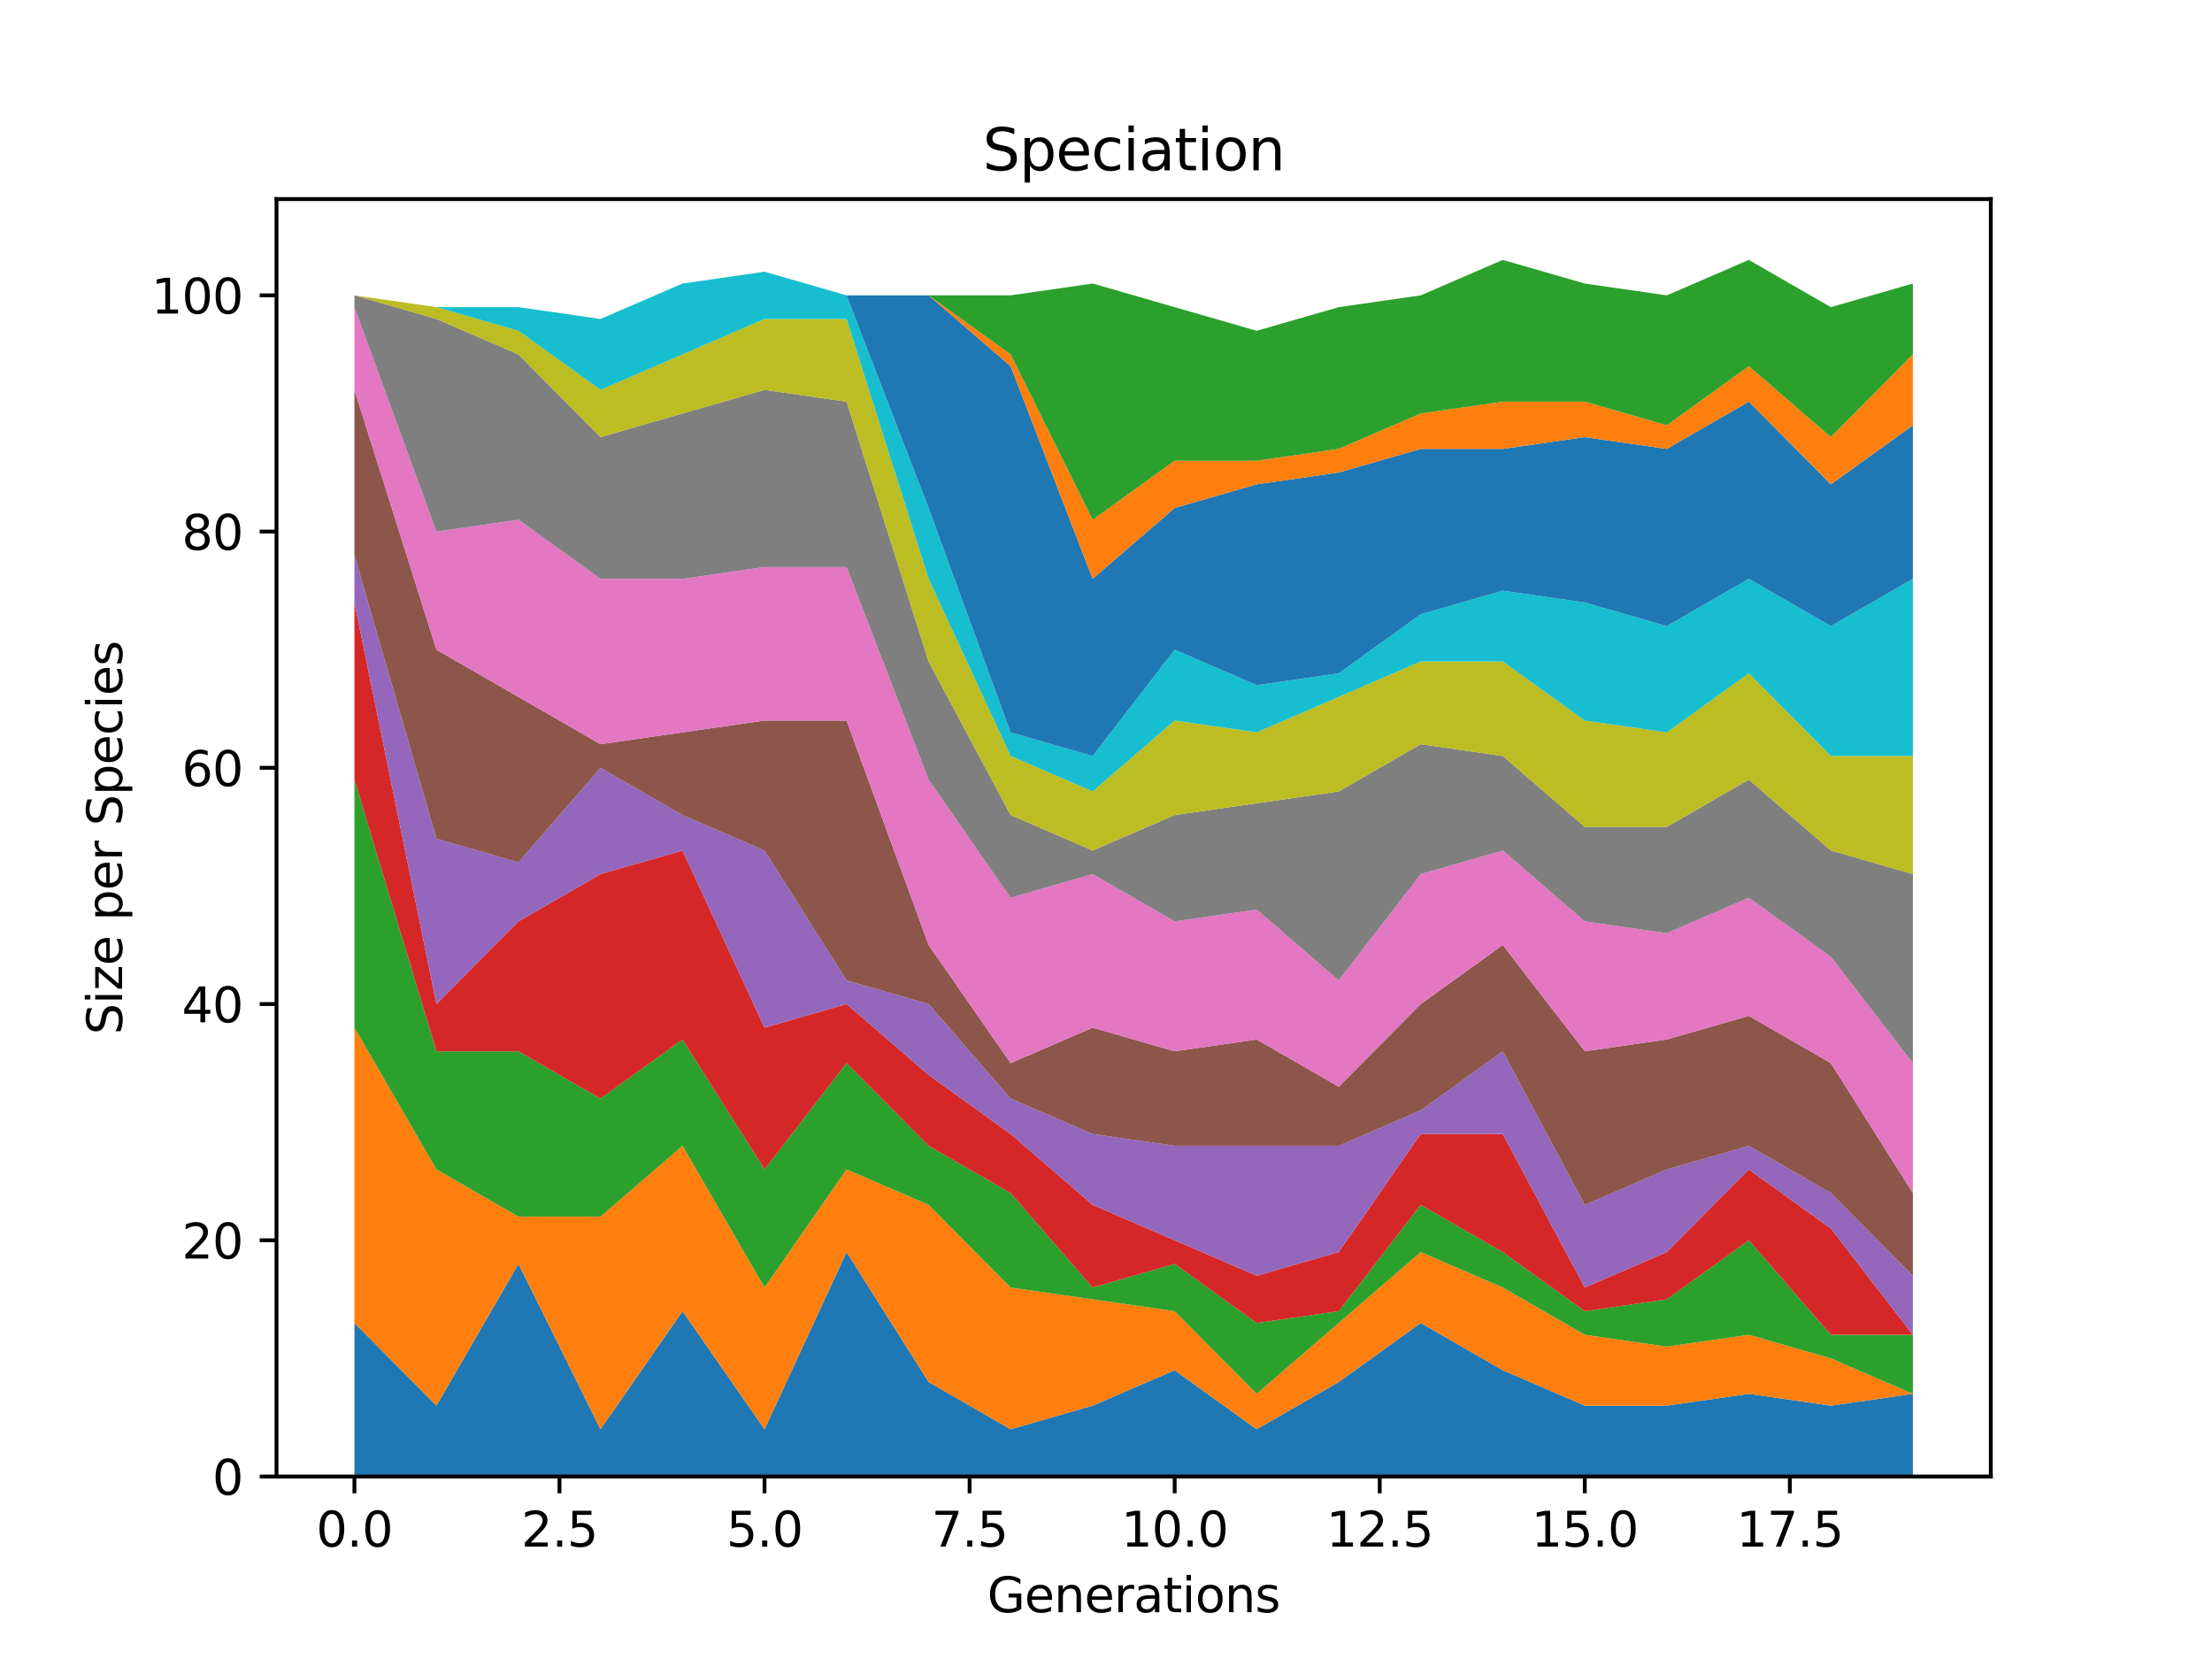 <?xml version="1.0" encoding="utf-8" standalone="no"?>
<!DOCTYPE svg PUBLIC "-//W3C//DTD SVG 1.1//EN"
  "http://www.w3.org/Graphics/SVG/1.1/DTD/svg11.dtd">
<svg xmlns:xlink="http://www.w3.org/1999/xlink" width="460.8pt" height="345.6pt" viewBox="0 0 460.8 345.6" xmlns="http://www.w3.org/2000/svg" version="1.1">
 <defs>
  <style type="text/css">*{stroke-linejoin: round; stroke-linecap: butt}</style>
 </defs>
 <g id="figure_1">
  <g id="patch_1">
   <path d="M 0 345.6 
L 460.8 345.6 
L 460.8 0 
L 0 0 
z
" style="fill: #ffffff"/>
  </g>
  <g id="axes_1">
   <g id="patch_2">
    <path d="M 57.6 307.584 
L 414.72 307.584 
L 414.72 41.472 
L 57.6 41.472 
z
" style="fill: #ffffff"/>
   </g>
   <g id="PolyCollection_1">
    <path d="M 73.833 275.596 
L 73.833 307.584 
L 90.92 307.584 
L 108.007 307.584 
L 125.094 307.584 
L 142.181 307.584 
L 159.268 307.584 
L 176.355 307.584 
L 193.442 307.584 
L 210.529 307.584 
L 227.616 307.584 
L 244.704 307.584 
L 261.791 307.584 
L 278.878 307.584 
L 295.965 307.584 
L 313.052 307.584 
L 330.139 307.584 
L 347.226 307.584 
L 364.313 307.584 
L 381.4 307.584 
L 398.487 307.584 
L 398.487 290.36 
L 398.487 290.36 
L 381.4 292.821 
L 364.313 290.36 
L 347.226 292.821 
L 330.139 292.821 
L 313.052 285.439 
L 295.965 275.596 
L 278.878 287.899 
L 261.791 297.742 
L 244.704 285.439 
L 227.616 292.821 
L 210.529 297.742 
L 193.442 287.899 
L 176.355 260.833 
L 159.268 297.742 
L 142.181 273.136 
L 125.094 297.742 
L 108.007 263.294 
L 90.92 292.821 
L 73.833 275.596 
z
" clip-path="url(#ped0fd57d33)" style="fill: #1f77b4"/>
   </g>
   <g id="PolyCollection_2">
    <path d="M 73.833 214.082 
L 73.833 275.596 
L 90.92 292.821 
L 108.007 263.294 
L 125.094 297.742 
L 142.181 273.136 
L 159.268 297.742 
L 176.355 260.833 
L 193.442 287.899 
L 210.529 297.742 
L 227.616 292.821 
L 244.704 285.439 
L 261.791 297.742 
L 278.878 287.899 
L 295.965 275.596 
L 313.052 285.439 
L 330.139 292.821 
L 347.226 292.821 
L 364.313 290.36 
L 381.4 292.821 
L 398.487 290.36 
L 398.487 290.36 
L 398.487 290.36 
L 381.4 282.978 
L 364.313 278.057 
L 347.226 280.518 
L 330.139 278.057 
L 313.052 268.215 
L 295.965 260.833 
L 278.878 275.596 
L 261.791 290.36 
L 244.704 273.136 
L 227.616 270.675 
L 210.529 268.215 
L 193.442 250.991 
L 176.355 243.609 
L 159.268 268.215 
L 142.181 238.688 
L 125.094 253.451 
L 108.007 253.451 
L 90.92 243.609 
L 73.833 214.082 
z
" clip-path="url(#ped0fd57d33)" style="fill: #ff7f0e"/>
   </g>
   <g id="PolyCollection_3">
    <path d="M 73.833 162.41 
L 73.833 214.082 
L 90.92 243.609 
L 108.007 253.451 
L 125.094 253.451 
L 142.181 238.688 
L 159.268 268.215 
L 176.355 243.609 
L 193.442 250.991 
L 210.529 268.215 
L 227.616 270.675 
L 244.704 273.136 
L 261.791 290.36 
L 278.878 275.596 
L 295.965 260.833 
L 313.052 268.215 
L 330.139 278.057 
L 347.226 280.518 
L 364.313 278.057 
L 381.4 282.978 
L 398.487 290.36 
L 398.487 278.057 
L 398.487 278.057 
L 381.4 278.057 
L 364.313 258.372 
L 347.226 270.675 
L 330.139 273.136 
L 313.052 260.833 
L 295.965 250.991 
L 278.878 273.136 
L 261.791 275.596 
L 244.704 263.294 
L 227.616 268.215 
L 210.529 248.53 
L 193.442 238.688 
L 176.355 221.464 
L 159.268 243.609 
L 142.181 216.542 
L 125.094 228.845 
L 108.007 219.003 
L 90.92 219.003 
L 73.833 162.41 
z
" clip-path="url(#ped0fd57d33)" style="fill: #2ca02c"/>
   </g>
   <g id="PolyCollection_4">
    <path d="M 73.833 125.501 
L 73.833 162.41 
L 90.92 219.003 
L 108.007 219.003 
L 125.094 228.845 
L 142.181 216.542 
L 159.268 243.609 
L 176.355 221.464 
L 193.442 238.688 
L 210.529 248.53 
L 227.616 268.215 
L 244.704 263.294 
L 261.791 275.596 
L 278.878 273.136 
L 295.965 250.991 
L 313.052 260.833 
L 330.139 273.136 
L 347.226 270.675 
L 364.313 258.372 
L 381.4 278.057 
L 398.487 278.057 
L 398.487 278.057 
L 398.487 278.057 
L 381.4 255.912 
L 364.313 243.609 
L 347.226 260.833 
L 330.139 268.215 
L 313.052 236.227 
L 295.965 236.227 
L 278.878 260.833 
L 261.791 265.754 
L 244.704 258.372 
L 227.616 250.991 
L 210.529 236.227 
L 193.442 223.924 
L 176.355 209.161 
L 159.268 214.082 
L 142.181 177.173 
L 125.094 182.094 
L 108.007 191.937 
L 90.92 209.161 
L 73.833 125.501 
z
" clip-path="url(#ped0fd57d33)" style="fill: #d62728"/>
   </g>
   <g id="PolyCollection_5">
    <path d="M 73.833 115.659 
L 73.833 125.501 
L 90.92 209.161 
L 108.007 191.937 
L 125.094 182.094 
L 142.181 177.173 
L 159.268 214.082 
L 176.355 209.161 
L 193.442 223.924 
L 210.529 236.227 
L 227.616 250.991 
L 244.704 258.372 
L 261.791 265.754 
L 278.878 260.833 
L 295.965 236.227 
L 313.052 236.227 
L 330.139 268.215 
L 347.226 260.833 
L 364.313 243.609 
L 381.4 255.912 
L 398.487 278.057 
L 398.487 265.754 
L 398.487 265.754 
L 381.4 248.53 
L 364.313 238.688 
L 347.226 243.609 
L 330.139 250.991 
L 313.052 219.003 
L 295.965 231.306 
L 278.878 238.688 
L 261.791 238.688 
L 244.704 238.688 
L 227.616 236.227 
L 210.529 228.845 
L 193.442 209.161 
L 176.355 204.24 
L 159.268 177.173 
L 142.181 169.791 
L 125.094 159.949 
L 108.007 179.634 
L 90.92 174.713 
L 73.833 115.659 
z
" clip-path="url(#ped0fd57d33)" style="fill: #9467bd"/>
   </g>
   <g id="PolyCollection_6">
    <path d="M 73.833 81.21 
L 73.833 115.659 
L 90.92 174.713 
L 108.007 179.634 
L 125.094 159.949 
L 142.181 169.791 
L 159.268 177.173 
L 176.355 204.24 
L 193.442 209.161 
L 210.529 228.845 
L 227.616 236.227 
L 244.704 238.688 
L 261.791 238.688 
L 278.878 238.688 
L 295.965 231.306 
L 313.052 219.003 
L 330.139 250.991 
L 347.226 243.609 
L 364.313 238.688 
L 381.4 248.53 
L 398.487 265.754 
L 398.487 248.53 
L 398.487 248.53 
L 381.4 221.464 
L 364.313 211.621 
L 347.226 216.542 
L 330.139 219.003 
L 313.052 196.858 
L 295.965 209.161 
L 278.878 226.385 
L 261.791 216.542 
L 244.704 219.003 
L 227.616 214.082 
L 210.529 221.464 
L 193.442 196.858 
L 176.355 150.107 
L 159.268 150.107 
L 142.181 152.567 
L 125.094 155.028 
L 108.007 145.186 
L 90.92 135.343 
L 73.833 81.21 
z
" clip-path="url(#ped0fd57d33)" style="fill: #8c564b"/>
   </g>
   <g id="PolyCollection_7">
    <path d="M 73.833 63.986 
L 73.833 81.21 
L 90.92 135.343 
L 108.007 145.186 
L 125.094 155.028 
L 142.181 152.567 
L 159.268 150.107 
L 176.355 150.107 
L 193.442 196.858 
L 210.529 221.464 
L 227.616 214.082 
L 244.704 219.003 
L 261.791 216.542 
L 278.878 226.385 
L 295.965 209.161 
L 313.052 196.858 
L 330.139 219.003 
L 347.226 216.542 
L 364.313 211.621 
L 381.4 221.464 
L 398.487 248.53 
L 398.487 221.464 
L 398.487 221.464 
L 381.4 199.318 
L 364.313 187.015 
L 347.226 194.397 
L 330.139 191.937 
L 313.052 177.173 
L 295.965 182.094 
L 278.878 204.24 
L 261.791 189.476 
L 244.704 191.937 
L 227.616 182.094 
L 210.529 187.015 
L 193.442 162.41 
L 176.355 118.119 
L 159.268 118.119 
L 142.181 120.58 
L 125.094 120.58 
L 108.007 108.277 
L 90.92 110.737 
L 73.833 63.986 
z
" clip-path="url(#ped0fd57d33)" style="fill: #e377c2"/>
   </g>
   <g id="PolyCollection_8">
    <path d="M 73.833 61.526 
L 73.833 63.986 
L 90.92 110.737 
L 108.007 108.277 
L 125.094 120.58 
L 142.181 120.58 
L 159.268 118.119 
L 176.355 118.119 
L 193.442 162.41 
L 210.529 187.015 
L 227.616 182.094 
L 244.704 191.937 
L 261.791 189.476 
L 278.878 204.24 
L 295.965 182.094 
L 313.052 177.173 
L 330.139 191.937 
L 347.226 194.397 
L 364.313 187.015 
L 381.4 199.318 
L 398.487 221.464 
L 398.487 182.094 
L 398.487 182.094 
L 381.4 177.173 
L 364.313 162.41 
L 347.226 172.252 
L 330.139 172.252 
L 313.052 157.488 
L 295.965 155.028 
L 278.878 164.87 
L 261.791 167.331 
L 244.704 169.791 
L 227.616 177.173 
L 210.529 169.791 
L 193.442 137.804 
L 176.355 83.671 
L 159.268 81.21 
L 142.181 86.132 
L 125.094 91.053 
L 108.007 73.829 
L 90.92 66.447 
L 73.833 61.526 
z
" clip-path="url(#ped0fd57d33)" style="fill: #7f7f7f"/>
   </g>
   <g id="PolyCollection_9">
    <path d="M 73.833 61.526 
L 73.833 61.526 
L 90.92 66.447 
L 108.007 73.829 
L 125.094 91.053 
L 142.181 86.132 
L 159.268 81.21 
L 176.355 83.671 
L 193.442 137.804 
L 210.529 169.791 
L 227.616 177.173 
L 244.704 169.791 
L 261.791 167.331 
L 278.878 164.87 
L 295.965 155.028 
L 313.052 157.488 
L 330.139 172.252 
L 347.226 172.252 
L 364.313 162.41 
L 381.4 177.173 
L 398.487 182.094 
L 398.487 157.488 
L 398.487 157.488 
L 381.4 157.488 
L 364.313 140.264 
L 347.226 152.567 
L 330.139 150.107 
L 313.052 137.804 
L 295.965 137.804 
L 278.878 145.186 
L 261.791 152.567 
L 244.704 150.107 
L 227.616 164.87 
L 210.529 157.488 
L 193.442 120.58 
L 176.355 66.447 
L 159.268 66.447 
L 142.181 73.829 
L 125.094 81.21 
L 108.007 68.907 
L 90.92 63.986 
L 73.833 61.526 
z
" clip-path="url(#ped0fd57d33)" style="fill: #bcbd22"/>
   </g>
   <g id="PolyCollection_10">
    <path d="M 73.833 61.526 
L 73.833 61.526 
L 90.92 63.986 
L 108.007 68.907 
L 125.094 81.21 
L 142.181 73.829 
L 159.268 66.447 
L 176.355 66.447 
L 193.442 120.58 
L 210.529 157.488 
L 227.616 164.87 
L 244.704 150.107 
L 261.791 152.567 
L 278.878 145.186 
L 295.965 137.804 
L 313.052 137.804 
L 330.139 150.107 
L 347.226 152.567 
L 364.313 140.264 
L 381.4 157.488 
L 398.487 157.488 
L 398.487 120.58 
L 398.487 120.58 
L 381.4 130.422 
L 364.313 120.58 
L 347.226 130.422 
L 330.139 125.501 
L 313.052 123.04 
L 295.965 127.961 
L 278.878 140.264 
L 261.791 142.725 
L 244.704 135.343 
L 227.616 157.488 
L 210.529 152.567 
L 193.442 105.816 
L 176.355 61.526 
L 159.268 56.605 
L 142.181 59.065 
L 125.094 66.447 
L 108.007 63.986 
L 90.92 63.986 
L 73.833 61.526 
z
" clip-path="url(#ped0fd57d33)" style="fill: #17becf"/>
   </g>
   <g id="PolyCollection_11">
    <path d="M 73.833 61.526 
L 73.833 61.526 
L 90.92 63.986 
L 108.007 63.986 
L 125.094 66.447 
L 142.181 59.065 
L 159.268 56.605 
L 176.355 61.526 
L 193.442 105.816 
L 210.529 152.567 
L 227.616 157.488 
L 244.704 135.343 
L 261.791 142.725 
L 278.878 140.264 
L 295.965 127.961 
L 313.052 123.04 
L 330.139 125.501 
L 347.226 130.422 
L 364.313 120.58 
L 381.4 130.422 
L 398.487 120.58 
L 398.487 88.592 
L 398.487 88.592 
L 381.4 100.895 
L 364.313 83.671 
L 347.226 93.513 
L 330.139 91.053 
L 313.052 93.513 
L 295.965 93.513 
L 278.878 98.434 
L 261.791 100.895 
L 244.704 105.816 
L 227.616 120.58 
L 210.529 76.289 
L 193.442 61.526 
L 176.355 61.526 
L 159.268 56.605 
L 142.181 59.065 
L 125.094 66.447 
L 108.007 63.986 
L 90.92 63.986 
L 73.833 61.526 
z
" clip-path="url(#ped0fd57d33)" style="fill: #1f77b4"/>
   </g>
   <g id="PolyCollection_12">
    <path d="M 73.833 61.526 
L 73.833 61.526 
L 90.92 63.986 
L 108.007 63.986 
L 125.094 66.447 
L 142.181 59.065 
L 159.268 56.605 
L 176.355 61.526 
L 193.442 61.526 
L 210.529 76.289 
L 227.616 120.58 
L 244.704 105.816 
L 261.791 100.895 
L 278.878 98.434 
L 295.965 93.513 
L 313.052 93.513 
L 330.139 91.053 
L 347.226 93.513 
L 364.313 83.671 
L 381.4 100.895 
L 398.487 88.592 
L 398.487 73.829 
L 398.487 73.829 
L 381.4 91.053 
L 364.313 76.289 
L 347.226 88.592 
L 330.139 83.671 
L 313.052 83.671 
L 295.965 86.132 
L 278.878 93.513 
L 261.791 95.974 
L 244.704 95.974 
L 227.616 108.277 
L 210.529 73.829 
L 193.442 61.526 
L 176.355 61.526 
L 159.268 56.605 
L 142.181 59.065 
L 125.094 66.447 
L 108.007 63.986 
L 90.92 63.986 
L 73.833 61.526 
z
" clip-path="url(#ped0fd57d33)" style="fill: #ff7f0e"/>
   </g>
   <g id="PolyCollection_13">
    <path d="M 73.833 61.526 
L 73.833 61.526 
L 90.92 63.986 
L 108.007 63.986 
L 125.094 66.447 
L 142.181 59.065 
L 159.268 56.605 
L 176.355 61.526 
L 193.442 61.526 
L 210.529 73.829 
L 227.616 108.277 
L 244.704 95.974 
L 261.791 95.974 
L 278.878 93.513 
L 295.965 86.132 
L 313.052 83.671 
L 330.139 83.671 
L 347.226 88.592 
L 364.313 76.289 
L 381.4 91.053 
L 398.487 73.829 
L 398.487 59.065 
L 398.487 59.065 
L 381.4 63.986 
L 364.313 54.144 
L 347.226 61.526 
L 330.139 59.065 
L 313.052 54.144 
L 295.965 61.526 
L 278.878 63.986 
L 261.791 68.907 
L 244.704 63.986 
L 227.616 59.065 
L 210.529 61.526 
L 193.442 61.526 
L 176.355 61.526 
L 159.268 56.605 
L 142.181 59.065 
L 125.094 66.447 
L 108.007 63.986 
L 90.92 63.986 
L 73.833 61.526 
z
" clip-path="url(#ped0fd57d33)" style="fill: #2ca02c"/>
   </g>
   <g id="matplotlib.axis_1">
    <g id="xtick_1">
     <g id="line2d_1">
      <defs>
       <path id="mc9fefaf614" d="M 0 0 
L 0 3.5 
" style="stroke: #000000; stroke-width: 0.8"/>
      </defs>
      <g>
       <use xlink:href="#mc9fefaf614" x="73.833" y="307.584" style="stroke: #000000; stroke-width: 0.8"/>
      </g>
     </g>
     <g id="text_1">
      <!-- 0.0 -->
      <g transform="translate(65.881 322.182)scale(0.1 -0.1)">
       <defs>
        <path id="DejaVuSans-30" d="M 2034 4250 
Q 1547 4250 1301 3770 
Q 1056 3291 1056 2328 
Q 1056 1369 1301 889 
Q 1547 409 2034 409 
Q 2525 409 2770 889 
Q 3016 1369 3016 2328 
Q 3016 3291 2770 3770 
Q 2525 4250 2034 4250 
z
M 2034 4750 
Q 2819 4750 3233 4129 
Q 3647 3509 3647 2328 
Q 3647 1150 3233 529 
Q 2819 -91 2034 -91 
Q 1250 -91 836 529 
Q 422 1150 422 2328 
Q 422 3509 836 4129 
Q 1250 4750 2034 4750 
z
" transform="scale(0.016)"/>
        <path id="DejaVuSans-2e" d="M 684 794 
L 1344 794 
L 1344 0 
L 684 0 
L 684 794 
z
" transform="scale(0.016)"/>
       </defs>
       <use xlink:href="#DejaVuSans-30"/>
       <use xlink:href="#DejaVuSans-2e" x="63.623"/>
       <use xlink:href="#DejaVuSans-30" x="95.41"/>
      </g>
     </g>
    </g>
    <g id="xtick_2">
     <g id="line2d_2">
      <g>
       <use xlink:href="#mc9fefaf614" x="116.55" y="307.584" style="stroke: #000000; stroke-width: 0.8"/>
      </g>
     </g>
     <g id="text_2">
      <!-- 2.5 -->
      <g transform="translate(108.599 322.182)scale(0.1 -0.1)">
       <defs>
        <path id="DejaVuSans-32" d="M 1228 531 
L 3431 531 
L 3431 0 
L 469 0 
L 469 531 
Q 828 903 1448 1529 
Q 2069 2156 2228 2338 
Q 2531 2678 2651 2914 
Q 2772 3150 2772 3378 
Q 2772 3750 2511 3984 
Q 2250 4219 1831 4219 
Q 1534 4219 1204 4116 
Q 875 4013 500 3803 
L 500 4441 
Q 881 4594 1212 4672 
Q 1544 4750 1819 4750 
Q 2544 4750 2975 4387 
Q 3406 4025 3406 3419 
Q 3406 3131 3298 2873 
Q 3191 2616 2906 2266 
Q 2828 2175 2409 1742 
Q 1991 1309 1228 531 
z
" transform="scale(0.016)"/>
        <path id="DejaVuSans-35" d="M 691 4666 
L 3169 4666 
L 3169 4134 
L 1269 4134 
L 1269 2991 
Q 1406 3038 1543 3061 
Q 1681 3084 1819 3084 
Q 2600 3084 3056 2656 
Q 3513 2228 3513 1497 
Q 3513 744 3044 326 
Q 2575 -91 1722 -91 
Q 1428 -91 1123 -41 
Q 819 9 494 109 
L 494 744 
Q 775 591 1075 516 
Q 1375 441 1709 441 
Q 2250 441 2565 725 
Q 2881 1009 2881 1497 
Q 2881 1984 2565 2268 
Q 2250 2553 1709 2553 
Q 1456 2553 1204 2497 
Q 953 2441 691 2322 
L 691 4666 
z
" transform="scale(0.016)"/>
       </defs>
       <use xlink:href="#DejaVuSans-32"/>
       <use xlink:href="#DejaVuSans-2e" x="63.623"/>
       <use xlink:href="#DejaVuSans-35" x="95.41"/>
      </g>
     </g>
    </g>
    <g id="xtick_3">
     <g id="line2d_3">
      <g>
       <use xlink:href="#mc9fefaf614" x="159.268" y="307.584" style="stroke: #000000; stroke-width: 0.8"/>
      </g>
     </g>
     <g id="text_3">
      <!-- 5.0 -->
      <g transform="translate(151.317 322.182)scale(0.1 -0.1)">
       <use xlink:href="#DejaVuSans-35"/>
       <use xlink:href="#DejaVuSans-2e" x="63.623"/>
       <use xlink:href="#DejaVuSans-30" x="95.41"/>
      </g>
     </g>
    </g>
    <g id="xtick_4">
     <g id="line2d_4">
      <g>
       <use xlink:href="#mc9fefaf614" x="201.986" y="307.584" style="stroke: #000000; stroke-width: 0.8"/>
      </g>
     </g>
     <g id="text_4">
      <!-- 7.5 -->
      <g transform="translate(194.034 322.182)scale(0.1 -0.1)">
       <defs>
        <path id="DejaVuSans-37" d="M 525 4666 
L 3525 4666 
L 3525 4397 
L 1831 0 
L 1172 0 
L 2766 4134 
L 525 4134 
L 525 4666 
z
" transform="scale(0.016)"/>
       </defs>
       <use xlink:href="#DejaVuSans-37"/>
       <use xlink:href="#DejaVuSans-2e" x="63.623"/>
       <use xlink:href="#DejaVuSans-35" x="95.41"/>
      </g>
     </g>
    </g>
    <g id="xtick_5">
     <g id="line2d_5">
      <g>
       <use xlink:href="#mc9fefaf614" x="244.704" y="307.584" style="stroke: #000000; stroke-width: 0.8"/>
      </g>
     </g>
     <g id="text_5">
      <!-- 10.0 -->
      <g transform="translate(233.571 322.182)scale(0.1 -0.1)">
       <defs>
        <path id="DejaVuSans-31" d="M 794 531 
L 1825 531 
L 1825 4091 
L 703 3866 
L 703 4441 
L 1819 4666 
L 2450 4666 
L 2450 531 
L 3481 531 
L 3481 0 
L 794 0 
L 794 531 
z
" transform="scale(0.016)"/>
       </defs>
       <use xlink:href="#DejaVuSans-31"/>
       <use xlink:href="#DejaVuSans-30" x="63.623"/>
       <use xlink:href="#DejaVuSans-2e" x="127.246"/>
       <use xlink:href="#DejaVuSans-30" x="159.033"/>
      </g>
     </g>
    </g>
    <g id="xtick_6">
     <g id="line2d_6">
      <g>
       <use xlink:href="#mc9fefaf614" x="287.421" y="307.584" style="stroke: #000000; stroke-width: 0.8"/>
      </g>
     </g>
     <g id="text_6">
      <!-- 12.5 -->
      <g transform="translate(276.288 322.182)scale(0.1 -0.1)">
       <use xlink:href="#DejaVuSans-31"/>
       <use xlink:href="#DejaVuSans-32" x="63.623"/>
       <use xlink:href="#DejaVuSans-2e" x="127.246"/>
       <use xlink:href="#DejaVuSans-35" x="159.033"/>
      </g>
     </g>
    </g>
    <g id="xtick_7">
     <g id="line2d_7">
      <g>
       <use xlink:href="#mc9fefaf614" x="330.139" y="307.584" style="stroke: #000000; stroke-width: 0.8"/>
      </g>
     </g>
     <g id="text_7">
      <!-- 15.0 -->
      <g transform="translate(319.006 322.182)scale(0.1 -0.1)">
       <use xlink:href="#DejaVuSans-31"/>
       <use xlink:href="#DejaVuSans-35" x="63.623"/>
       <use xlink:href="#DejaVuSans-2e" x="127.246"/>
       <use xlink:href="#DejaVuSans-30" x="159.033"/>
      </g>
     </g>
    </g>
    <g id="xtick_8">
     <g id="line2d_8">
      <g>
       <use xlink:href="#mc9fefaf614" x="372.857" y="307.584" style="stroke: #000000; stroke-width: 0.8"/>
      </g>
     </g>
     <g id="text_8">
      <!-- 17.5 -->
      <g transform="translate(361.724 322.182)scale(0.1 -0.1)">
       <use xlink:href="#DejaVuSans-31"/>
       <use xlink:href="#DejaVuSans-37" x="63.623"/>
       <use xlink:href="#DejaVuSans-2e" x="127.246"/>
       <use xlink:href="#DejaVuSans-35" x="159.033"/>
      </g>
     </g>
    </g>
    <g id="text_9">
     <!-- Generations -->
     <g transform="translate(205.662 335.861)scale(0.1 -0.1)">
      <defs>
       <path id="DejaVuSans-47" d="M 3809 666 
L 3809 1919 
L 2778 1919 
L 2778 2438 
L 4434 2438 
L 4434 434 
Q 4069 175 3628 42 
Q 3188 -91 2688 -91 
Q 1594 -91 976 548 
Q 359 1188 359 2328 
Q 359 3472 976 4111 
Q 1594 4750 2688 4750 
Q 3144 4750 3555 4637 
Q 3966 4525 4313 4306 
L 4313 3634 
Q 3963 3931 3569 4081 
Q 3175 4231 2741 4231 
Q 1884 4231 1454 3753 
Q 1025 3275 1025 2328 
Q 1025 1384 1454 906 
Q 1884 428 2741 428 
Q 3075 428 3337 486 
Q 3600 544 3809 666 
z
" transform="scale(0.016)"/>
       <path id="DejaVuSans-65" d="M 3597 1894 
L 3597 1613 
L 953 1613 
Q 991 1019 1311 708 
Q 1631 397 2203 397 
Q 2534 397 2845 478 
Q 3156 559 3463 722 
L 3463 178 
Q 3153 47 2828 -22 
Q 2503 -91 2169 -91 
Q 1331 -91 842 396 
Q 353 884 353 1716 
Q 353 2575 817 3079 
Q 1281 3584 2069 3584 
Q 2775 3584 3186 3129 
Q 3597 2675 3597 1894 
z
M 3022 2063 
Q 3016 2534 2758 2815 
Q 2500 3097 2075 3097 
Q 1594 3097 1305 2825 
Q 1016 2553 972 2059 
L 3022 2063 
z
" transform="scale(0.016)"/>
       <path id="DejaVuSans-6e" d="M 3513 2113 
L 3513 0 
L 2938 0 
L 2938 2094 
Q 2938 2591 2744 2837 
Q 2550 3084 2163 3084 
Q 1697 3084 1428 2787 
Q 1159 2491 1159 1978 
L 1159 0 
L 581 0 
L 581 3500 
L 1159 3500 
L 1159 2956 
Q 1366 3272 1645 3428 
Q 1925 3584 2291 3584 
Q 2894 3584 3203 3211 
Q 3513 2838 3513 2113 
z
" transform="scale(0.016)"/>
       <path id="DejaVuSans-72" d="M 2631 2963 
Q 2534 3019 2420 3045 
Q 2306 3072 2169 3072 
Q 1681 3072 1420 2755 
Q 1159 2438 1159 1844 
L 1159 0 
L 581 0 
L 581 3500 
L 1159 3500 
L 1159 2956 
Q 1341 3275 1631 3429 
Q 1922 3584 2338 3584 
Q 2397 3584 2469 3576 
Q 2541 3569 2628 3553 
L 2631 2963 
z
" transform="scale(0.016)"/>
       <path id="DejaVuSans-61" d="M 2194 1759 
Q 1497 1759 1228 1600 
Q 959 1441 959 1056 
Q 959 750 1161 570 
Q 1363 391 1709 391 
Q 2188 391 2477 730 
Q 2766 1069 2766 1631 
L 2766 1759 
L 2194 1759 
z
M 3341 1997 
L 3341 0 
L 2766 0 
L 2766 531 
Q 2569 213 2275 61 
Q 1981 -91 1556 -91 
Q 1019 -91 701 211 
Q 384 513 384 1019 
Q 384 1609 779 1909 
Q 1175 2209 1959 2209 
L 2766 2209 
L 2766 2266 
Q 2766 2663 2505 2880 
Q 2244 3097 1772 3097 
Q 1472 3097 1187 3025 
Q 903 2953 641 2809 
L 641 3341 
Q 956 3463 1253 3523 
Q 1550 3584 1831 3584 
Q 2591 3584 2966 3190 
Q 3341 2797 3341 1997 
z
" transform="scale(0.016)"/>
       <path id="DejaVuSans-74" d="M 1172 4494 
L 1172 3500 
L 2356 3500 
L 2356 3053 
L 1172 3053 
L 1172 1153 
Q 1172 725 1289 603 
Q 1406 481 1766 481 
L 2356 481 
L 2356 0 
L 1766 0 
Q 1100 0 847 248 
Q 594 497 594 1153 
L 594 3053 
L 172 3053 
L 172 3500 
L 594 3500 
L 594 4494 
L 1172 4494 
z
" transform="scale(0.016)"/>
       <path id="DejaVuSans-69" d="M 603 3500 
L 1178 3500 
L 1178 0 
L 603 0 
L 603 3500 
z
M 603 4863 
L 1178 4863 
L 1178 4134 
L 603 4134 
L 603 4863 
z
" transform="scale(0.016)"/>
       <path id="DejaVuSans-6f" d="M 1959 3097 
Q 1497 3097 1228 2736 
Q 959 2375 959 1747 
Q 959 1119 1226 758 
Q 1494 397 1959 397 
Q 2419 397 2687 759 
Q 2956 1122 2956 1747 
Q 2956 2369 2687 2733 
Q 2419 3097 1959 3097 
z
M 1959 3584 
Q 2709 3584 3137 3096 
Q 3566 2609 3566 1747 
Q 3566 888 3137 398 
Q 2709 -91 1959 -91 
Q 1206 -91 779 398 
Q 353 888 353 1747 
Q 353 2609 779 3096 
Q 1206 3584 1959 3584 
z
" transform="scale(0.016)"/>
       <path id="DejaVuSans-73" d="M 2834 3397 
L 2834 2853 
Q 2591 2978 2328 3040 
Q 2066 3103 1784 3103 
Q 1356 3103 1142 2972 
Q 928 2841 928 2578 
Q 928 2378 1081 2264 
Q 1234 2150 1697 2047 
L 1894 2003 
Q 2506 1872 2764 1633 
Q 3022 1394 3022 966 
Q 3022 478 2636 193 
Q 2250 -91 1575 -91 
Q 1294 -91 989 -36 
Q 684 19 347 128 
L 347 722 
Q 666 556 975 473 
Q 1284 391 1588 391 
Q 1994 391 2212 530 
Q 2431 669 2431 922 
Q 2431 1156 2273 1281 
Q 2116 1406 1581 1522 
L 1381 1569 
Q 847 1681 609 1914 
Q 372 2147 372 2553 
Q 372 3047 722 3315 
Q 1072 3584 1716 3584 
Q 2034 3584 2315 3537 
Q 2597 3491 2834 3397 
z
" transform="scale(0.016)"/>
      </defs>
      <use xlink:href="#DejaVuSans-47"/>
      <use xlink:href="#DejaVuSans-65" x="77.49"/>
      <use xlink:href="#DejaVuSans-6e" x="139.014"/>
      <use xlink:href="#DejaVuSans-65" x="202.393"/>
      <use xlink:href="#DejaVuSans-72" x="263.916"/>
      <use xlink:href="#DejaVuSans-61" x="305.029"/>
      <use xlink:href="#DejaVuSans-74" x="366.309"/>
      <use xlink:href="#DejaVuSans-69" x="405.518"/>
      <use xlink:href="#DejaVuSans-6f" x="433.301"/>
      <use xlink:href="#DejaVuSans-6e" x="494.482"/>
      <use xlink:href="#DejaVuSans-73" x="557.861"/>
     </g>
    </g>
   </g>
   <g id="matplotlib.axis_2">
    <g id="ytick_1">
     <g id="line2d_9">
      <defs>
       <path id="md15de214de" d="M 0 0 
L -3.5 0 
" style="stroke: #000000; stroke-width: 0.8"/>
      </defs>
      <g>
       <use xlink:href="#md15de214de" x="57.6" y="307.584" style="stroke: #000000; stroke-width: 0.8"/>
      </g>
     </g>
     <g id="text_10">
      <!-- 0 -->
      <g transform="translate(44.237 311.383)scale(0.1 -0.1)">
       <use xlink:href="#DejaVuSans-30"/>
      </g>
     </g>
    </g>
    <g id="ytick_2">
     <g id="line2d_10">
      <g>
       <use xlink:href="#md15de214de" x="57.6" y="258.372" style="stroke: #000000; stroke-width: 0.8"/>
      </g>
     </g>
     <g id="text_11">
      <!-- 20 -->
      <g transform="translate(37.875 262.172)scale(0.1 -0.1)">
       <use xlink:href="#DejaVuSans-32"/>
       <use xlink:href="#DejaVuSans-30" x="63.623"/>
      </g>
     </g>
    </g>
    <g id="ytick_3">
     <g id="line2d_11">
      <g>
       <use xlink:href="#md15de214de" x="57.6" y="209.161" style="stroke: #000000; stroke-width: 0.8"/>
      </g>
     </g>
     <g id="text_12">
      <!-- 40 -->
      <g transform="translate(37.875 212.96)scale(0.1 -0.1)">
       <defs>
        <path id="DejaVuSans-34" d="M 2419 4116 
L 825 1625 
L 2419 1625 
L 2419 4116 
z
M 2253 4666 
L 3047 4666 
L 3047 1625 
L 3713 1625 
L 3713 1100 
L 3047 1100 
L 3047 0 
L 2419 0 
L 2419 1100 
L 313 1100 
L 313 1709 
L 2253 4666 
z
" transform="scale(0.016)"/>
       </defs>
       <use xlink:href="#DejaVuSans-34"/>
       <use xlink:href="#DejaVuSans-30" x="63.623"/>
      </g>
     </g>
    </g>
    <g id="ytick_4">
     <g id="line2d_12">
      <g>
       <use xlink:href="#md15de214de" x="57.6" y="159.949" style="stroke: #000000; stroke-width: 0.8"/>
      </g>
     </g>
     <g id="text_13">
      <!-- 60 -->
      <g transform="translate(37.875 163.748)scale(0.1 -0.1)">
       <defs>
        <path id="DejaVuSans-36" d="M 2113 2584 
Q 1688 2584 1439 2293 
Q 1191 2003 1191 1497 
Q 1191 994 1439 701 
Q 1688 409 2113 409 
Q 2538 409 2786 701 
Q 3034 994 3034 1497 
Q 3034 2003 2786 2293 
Q 2538 2584 2113 2584 
z
M 3366 4563 
L 3366 3988 
Q 3128 4100 2886 4159 
Q 2644 4219 2406 4219 
Q 1781 4219 1451 3797 
Q 1122 3375 1075 2522 
Q 1259 2794 1537 2939 
Q 1816 3084 2150 3084 
Q 2853 3084 3261 2657 
Q 3669 2231 3669 1497 
Q 3669 778 3244 343 
Q 2819 -91 2113 -91 
Q 1303 -91 875 529 
Q 447 1150 447 2328 
Q 447 3434 972 4092 
Q 1497 4750 2381 4750 
Q 2619 4750 2861 4703 
Q 3103 4656 3366 4563 
z
" transform="scale(0.016)"/>
       </defs>
       <use xlink:href="#DejaVuSans-36"/>
       <use xlink:href="#DejaVuSans-30" x="63.623"/>
      </g>
     </g>
    </g>
    <g id="ytick_5">
     <g id="line2d_13">
      <g>
       <use xlink:href="#md15de214de" x="57.6" y="110.737" style="stroke: #000000; stroke-width: 0.8"/>
      </g>
     </g>
     <g id="text_14">
      <!-- 80 -->
      <g transform="translate(37.875 114.537)scale(0.1 -0.1)">
       <defs>
        <path id="DejaVuSans-38" d="M 2034 2216 
Q 1584 2216 1326 1975 
Q 1069 1734 1069 1313 
Q 1069 891 1326 650 
Q 1584 409 2034 409 
Q 2484 409 2743 651 
Q 3003 894 3003 1313 
Q 3003 1734 2745 1975 
Q 2488 2216 2034 2216 
z
M 1403 2484 
Q 997 2584 770 2862 
Q 544 3141 544 3541 
Q 544 4100 942 4425 
Q 1341 4750 2034 4750 
Q 2731 4750 3128 4425 
Q 3525 4100 3525 3541 
Q 3525 3141 3298 2862 
Q 3072 2584 2669 2484 
Q 3125 2378 3379 2068 
Q 3634 1759 3634 1313 
Q 3634 634 3220 271 
Q 2806 -91 2034 -91 
Q 1263 -91 848 271 
Q 434 634 434 1313 
Q 434 1759 690 2068 
Q 947 2378 1403 2484 
z
M 1172 3481 
Q 1172 3119 1398 2916 
Q 1625 2713 2034 2713 
Q 2441 2713 2670 2916 
Q 2900 3119 2900 3481 
Q 2900 3844 2670 4047 
Q 2441 4250 2034 4250 
Q 1625 4250 1398 4047 
Q 1172 3844 1172 3481 
z
" transform="scale(0.016)"/>
       </defs>
       <use xlink:href="#DejaVuSans-38"/>
       <use xlink:href="#DejaVuSans-30" x="63.623"/>
      </g>
     </g>
    </g>
    <g id="ytick_6">
     <g id="line2d_14">
      <g>
       <use xlink:href="#md15de214de" x="57.6" y="61.526" style="stroke: #000000; stroke-width: 0.8"/>
      </g>
     </g>
     <g id="text_15">
      <!-- 100 -->
      <g transform="translate(31.512 65.325)scale(0.1 -0.1)">
       <use xlink:href="#DejaVuSans-31"/>
       <use xlink:href="#DejaVuSans-30" x="63.623"/>
       <use xlink:href="#DejaVuSans-30" x="127.246"/>
      </g>
     </g>
    </g>
    <g id="text_16">
     <!-- Size per Species -->
     <g transform="translate(25.433 215.521)rotate(-90)scale(0.1 -0.1)">
      <defs>
       <path id="DejaVuSans-53" d="M 3425 4513 
L 3425 3897 
Q 3066 4069 2747 4153 
Q 2428 4238 2131 4238 
Q 1616 4238 1336 4038 
Q 1056 3838 1056 3469 
Q 1056 3159 1242 3001 
Q 1428 2844 1947 2747 
L 2328 2669 
Q 3034 2534 3370 2195 
Q 3706 1856 3706 1288 
Q 3706 609 3251 259 
Q 2797 -91 1919 -91 
Q 1588 -91 1214 -16 
Q 841 59 441 206 
L 441 856 
Q 825 641 1194 531 
Q 1563 422 1919 422 
Q 2459 422 2753 634 
Q 3047 847 3047 1241 
Q 3047 1584 2836 1778 
Q 2625 1972 2144 2069 
L 1759 2144 
Q 1053 2284 737 2584 
Q 422 2884 422 3419 
Q 422 4038 858 4394 
Q 1294 4750 2059 4750 
Q 2388 4750 2728 4690 
Q 3069 4631 3425 4513 
z
" transform="scale(0.016)"/>
       <path id="DejaVuSans-7a" d="M 353 3500 
L 3084 3500 
L 3084 2975 
L 922 459 
L 3084 459 
L 3084 0 
L 275 0 
L 275 525 
L 2438 3041 
L 353 3041 
L 353 3500 
z
" transform="scale(0.016)"/>
       <path id="DejaVuSans-20" transform="scale(0.016)"/>
       <path id="DejaVuSans-70" d="M 1159 525 
L 1159 -1331 
L 581 -1331 
L 581 3500 
L 1159 3500 
L 1159 2969 
Q 1341 3281 1617 3432 
Q 1894 3584 2278 3584 
Q 2916 3584 3314 3078 
Q 3713 2572 3713 1747 
Q 3713 922 3314 415 
Q 2916 -91 2278 -91 
Q 1894 -91 1617 61 
Q 1341 213 1159 525 
z
M 3116 1747 
Q 3116 2381 2855 2742 
Q 2594 3103 2138 3103 
Q 1681 3103 1420 2742 
Q 1159 2381 1159 1747 
Q 1159 1113 1420 752 
Q 1681 391 2138 391 
Q 2594 391 2855 752 
Q 3116 1113 3116 1747 
z
" transform="scale(0.016)"/>
       <path id="DejaVuSans-63" d="M 3122 3366 
L 3122 2828 
Q 2878 2963 2633 3030 
Q 2388 3097 2138 3097 
Q 1578 3097 1268 2742 
Q 959 2388 959 1747 
Q 959 1106 1268 751 
Q 1578 397 2138 397 
Q 2388 397 2633 464 
Q 2878 531 3122 666 
L 3122 134 
Q 2881 22 2623 -34 
Q 2366 -91 2075 -91 
Q 1284 -91 818 406 
Q 353 903 353 1747 
Q 353 2603 823 3093 
Q 1294 3584 2113 3584 
Q 2378 3584 2631 3529 
Q 2884 3475 3122 3366 
z
" transform="scale(0.016)"/>
      </defs>
      <use xlink:href="#DejaVuSans-53"/>
      <use xlink:href="#DejaVuSans-69" x="63.477"/>
      <use xlink:href="#DejaVuSans-7a" x="91.26"/>
      <use xlink:href="#DejaVuSans-65" x="143.75"/>
      <use xlink:href="#DejaVuSans-20" x="205.273"/>
      <use xlink:href="#DejaVuSans-70" x="237.061"/>
      <use xlink:href="#DejaVuSans-65" x="300.537"/>
      <use xlink:href="#DejaVuSans-72" x="362.061"/>
      <use xlink:href="#DejaVuSans-20" x="403.174"/>
      <use xlink:href="#DejaVuSans-53" x="434.961"/>
      <use xlink:href="#DejaVuSans-70" x="498.438"/>
      <use xlink:href="#DejaVuSans-65" x="561.914"/>
      <use xlink:href="#DejaVuSans-63" x="623.438"/>
      <use xlink:href="#DejaVuSans-69" x="678.418"/>
      <use xlink:href="#DejaVuSans-65" x="706.201"/>
      <use xlink:href="#DejaVuSans-73" x="767.725"/>
     </g>
    </g>
   </g>
   <g id="patch_3">
    <path d="M 57.6 307.584 
L 57.6 41.472 
" style="fill: none; stroke: #000000; stroke-width: 0.8; stroke-linejoin: miter; stroke-linecap: square"/>
   </g>
   <g id="patch_4">
    <path d="M 414.72 307.584 
L 414.72 41.472 
" style="fill: none; stroke: #000000; stroke-width: 0.8; stroke-linejoin: miter; stroke-linecap: square"/>
   </g>
   <g id="patch_5">
    <path d="M 57.6 307.584 
L 414.72 307.584 
" style="fill: none; stroke: #000000; stroke-width: 0.8; stroke-linejoin: miter; stroke-linecap: square"/>
   </g>
   <g id="patch_6">
    <path d="M 57.6 41.472 
L 414.72 41.472 
" style="fill: none; stroke: #000000; stroke-width: 0.8; stroke-linejoin: miter; stroke-linecap: square"/>
   </g>
   <g id="text_17">
    <!-- Speciation -->
    <g transform="translate(204.714 35.472)scale(0.12 -0.12)">
     <use xlink:href="#DejaVuSans-53"/>
     <use xlink:href="#DejaVuSans-70" x="63.477"/>
     <use xlink:href="#DejaVuSans-65" x="126.953"/>
     <use xlink:href="#DejaVuSans-63" x="188.477"/>
     <use xlink:href="#DejaVuSans-69" x="243.457"/>
     <use xlink:href="#DejaVuSans-61" x="271.24"/>
     <use xlink:href="#DejaVuSans-74" x="332.52"/>
     <use xlink:href="#DejaVuSans-69" x="371.729"/>
     <use xlink:href="#DejaVuSans-6f" x="399.512"/>
     <use xlink:href="#DejaVuSans-6e" x="460.693"/>
    </g>
   </g>
  </g>
 </g>
 <defs>
  <clipPath id="ped0fd57d33">
   <rect x="57.6" y="41.472" width="357.12" height="266.112"/>
  </clipPath>
 </defs>
</svg>
